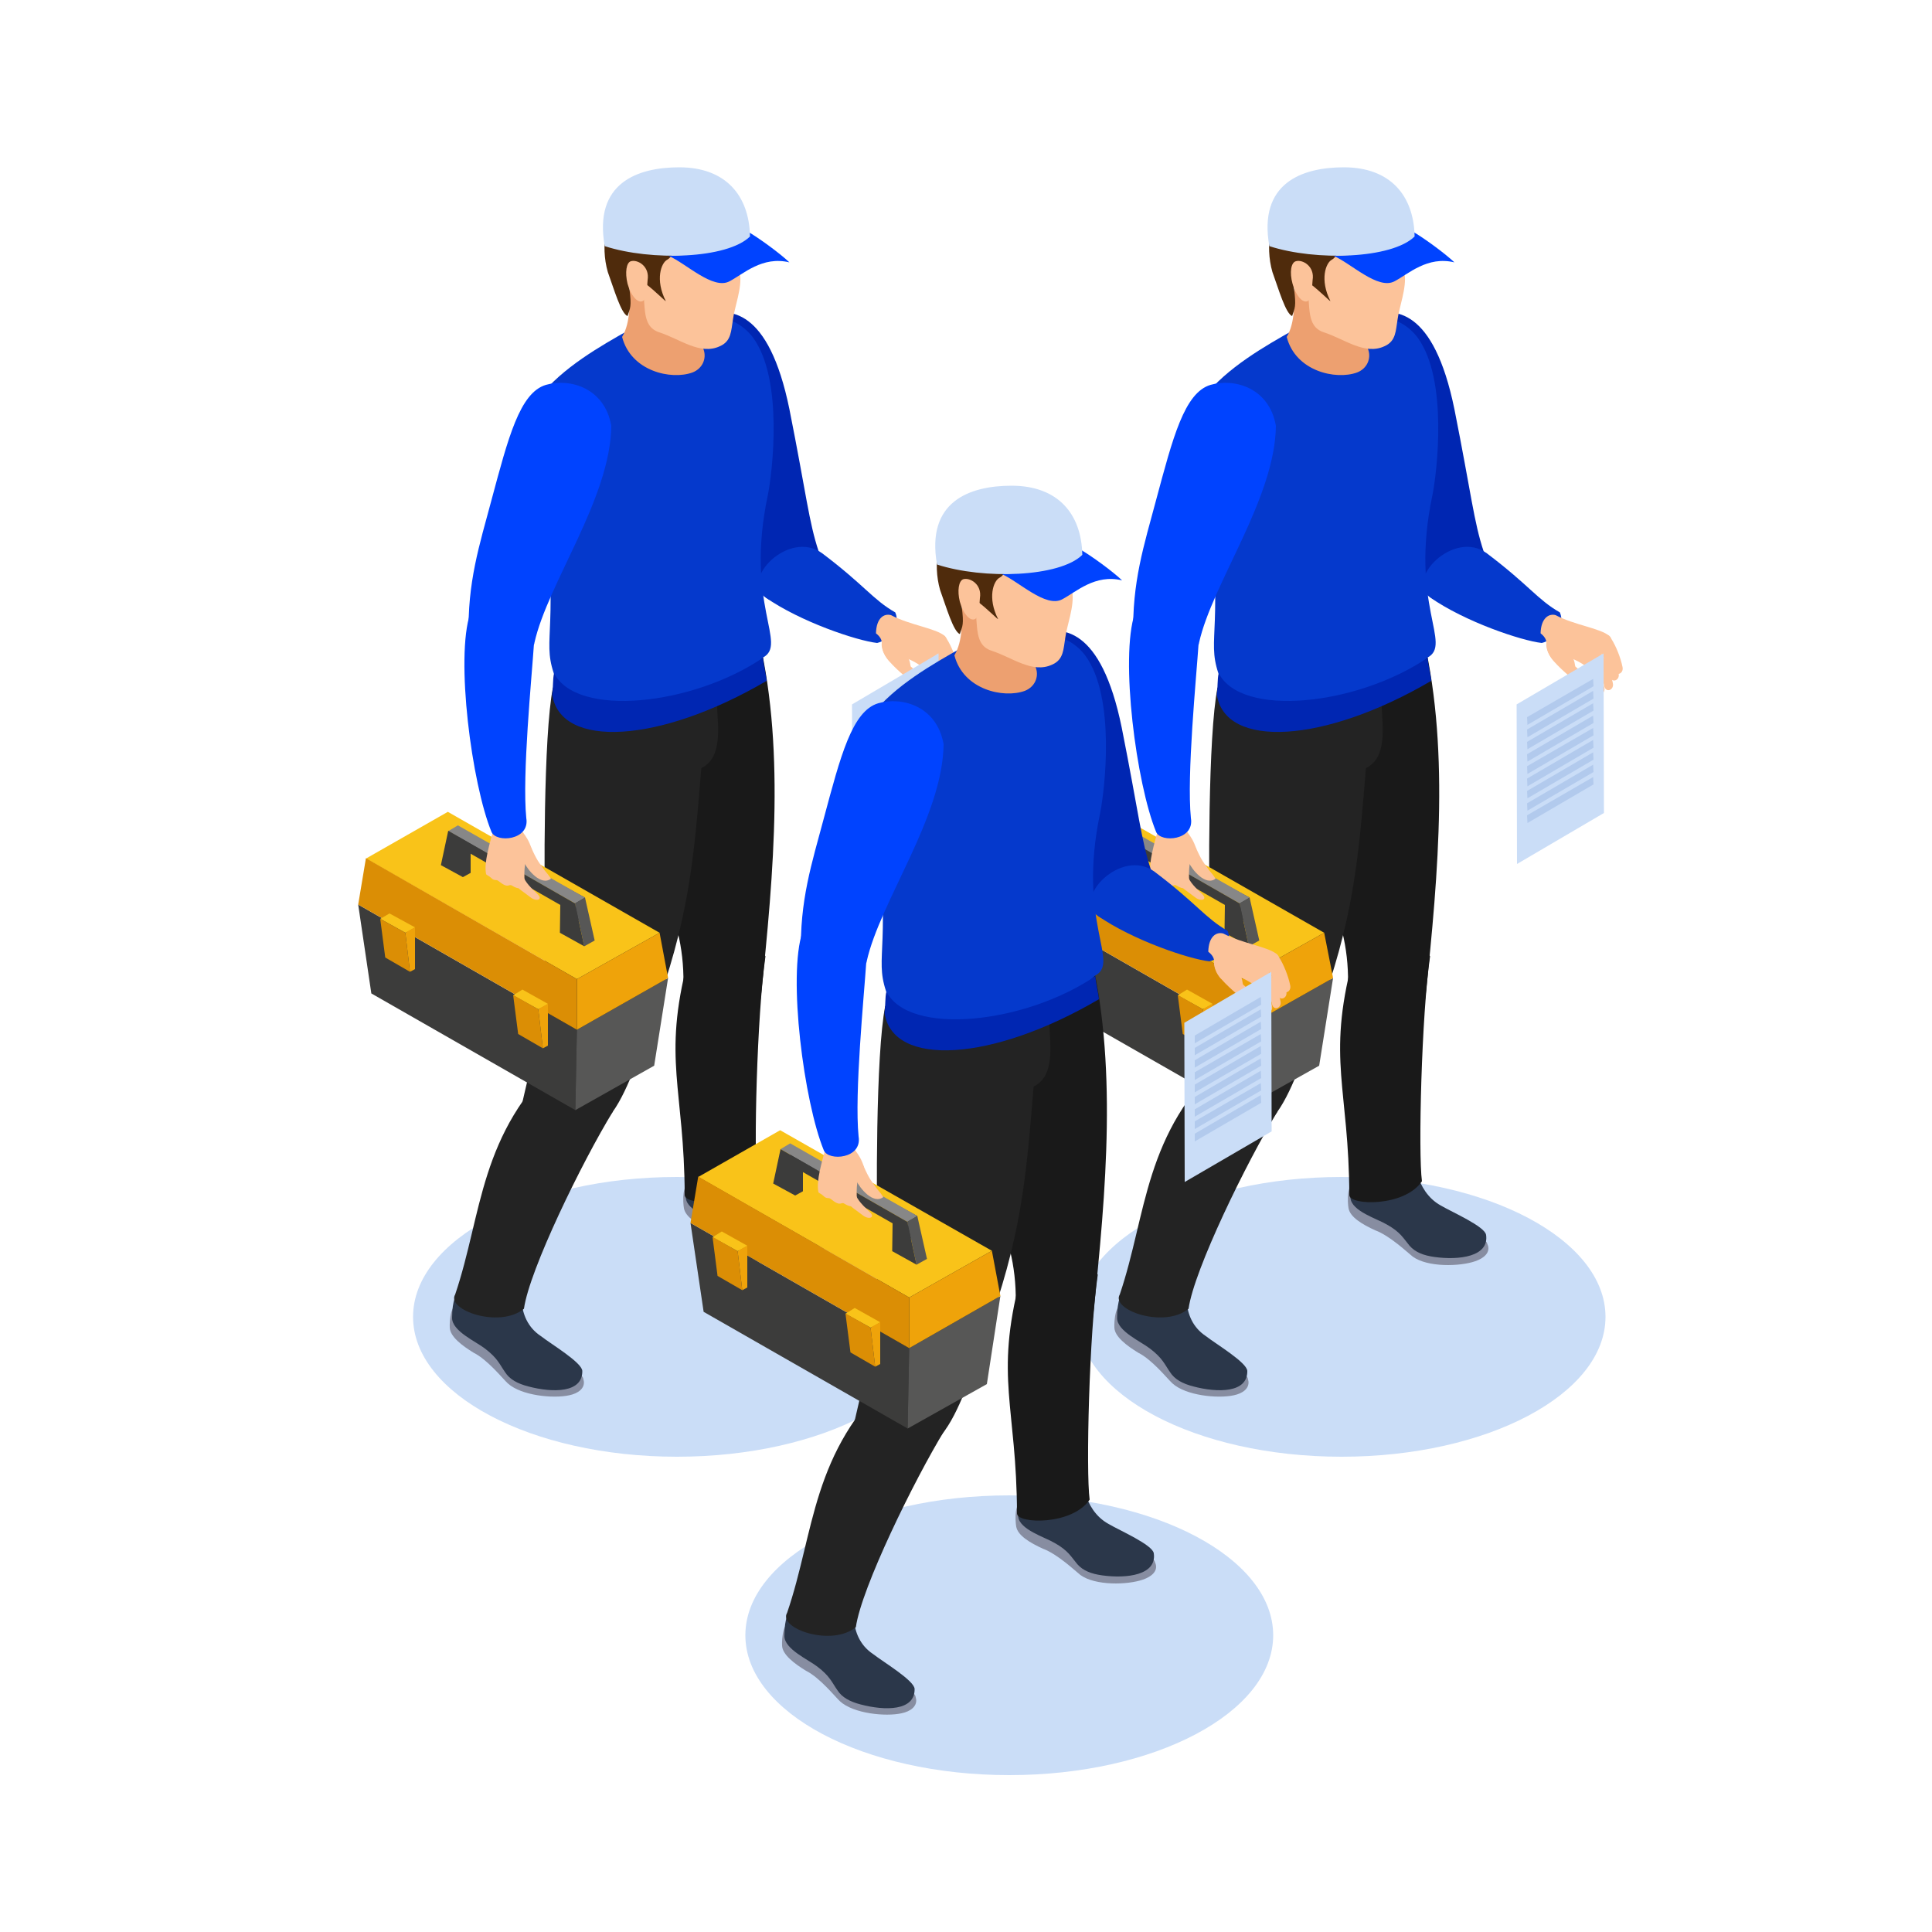 <?xml version="1.0" encoding="utf-8"?>
<!-- Generator: Adobe Illustrator 24.1.1, SVG Export Plug-In . SVG Version: 6.00 Build 0)  -->
<svg version="1.1" id="Capa_1" xmlns="http://www.w3.org/2000/svg" xmlns:xlink="http://www.w3.org/1999/xlink" x="0px" y="0px"
	 viewBox="0 0 500 500" style="enable-background:new 0 0 500 500;" xml:space="preserve">
<style type="text/css">
	.st0{fill-rule:evenodd;clip-rule:evenodd;fill:#CADDF7;}
	.st1{fill-rule:evenodd;clip-rule:evenodd;fill:#FCC39A;}
	.st2{fill-rule:evenodd;clip-rule:evenodd;fill:#191919;}
	.st3{fill-rule:evenodd;clip-rule:evenodd;fill:#232323;}
	.st4{fill-rule:evenodd;clip-rule:evenodd;fill:#878DA1;}
	.st5{fill-rule:evenodd;clip-rule:evenodd;fill:#2B374A;}
	.st6{fill-rule:evenodd;clip-rule:evenodd;fill:#0026B2;}
	.st7{fill-rule:evenodd;clip-rule:evenodd;fill:#0539CC;}
	.st8{fill-rule:evenodd;clip-rule:evenodd;fill:#EDA070;}
	.st9{fill-rule:evenodd;clip-rule:evenodd;fill:#221F1F;}
	.st10{fill-rule:evenodd;clip-rule:evenodd;fill:#4F2B0C;}
	.st11{fill-rule:evenodd;clip-rule:evenodd;fill:#0043FF;}
	.st12{fill-rule:evenodd;clip-rule:evenodd;fill:#3C3C3B;}
	.st13{fill-rule:evenodd;clip-rule:evenodd;fill:#575756;}
	.st14{fill-rule:evenodd;clip-rule:evenodd;fill:#F9C319;}
	.st15{fill-rule:evenodd;clip-rule:evenodd;fill:#EFA30A;}
	.st16{fill-rule:evenodd;clip-rule:evenodd;fill:#DB8E05;}
	.st17{fill-rule:evenodd;clip-rule:evenodd;fill:#878787;}
	.st18{fill-rule:evenodd;clip-rule:evenodd;fill:#B2CAED;}
</style>
<g>
	<path class="st0" d="M175.2,304.6c37.7,0,68.3,16.2,68.3,36.2c0,20-30.6,36.2-68.3,36.2c-37.7,0-68.3-16.2-68.3-36.2
		C106.9,320.8,137.5,304.6,175.2,304.6z"/>
	<path class="st1" d="M228.2,166.4c-0.2,1.2,0.5,3,1.8,4.6c1.3,1.5,3.1,3.1,3.7,3.6c1.6,1.5,1.7,1.1,3.2,2.6
		c0.9-0.8,1.8-2.3-1.2-4.7c-0.3-0.8,0.1-2.2-2.3-3.8C234.2,163,228.5,164.1,228.2,166.4z"/>
	<path class="st2" d="M154.9,187.9c3.1,8.1,6.7,10.2,9.2,18.5c4.7,22.6,14.2,30.4,12.6,52.2c6.3,4,19.2,9,20.2-0.5
		c3.4-32.6,6.4-65.9-1.1-95.4c0,0-17.3,1.3-32.5,6.1C163.2,171.9,154.5,186.8,154.9,187.9z"/>
	<path class="st3" d="M135.6,283.5c-4.4,16.7,14.1,16.7,23,4.2c4.2-5.9,7.6-16.8,10.3-24.2c9.3-25.4,10.6-40.1,12.6-64.7
		c6.5-3.3,3.7-13.1,4-20c-21.3,14.2-37.1,3.2-42.4-0.9c-2.5,12.6-2.3,50.4-2,62.3C141.5,257.7,138.4,271.6,135.6,283.5z"/>
	<path class="st4" d="M181.5,298c0,0,2.8,11.2-2.7,8.8c-2.3-1-2.1,4.2-1.8,5.9c0.4,2.3,3.6,4.2,6.9,5.7c3.8,1.4,8.3,5.7,9.7,6.8
		c3.8,2.8,12.2,2.6,16.2,1.2c2.3-0.8,3.8-2.2,3.3-4c-0.3-0.6-0.1-0.9-1-1.5c-0.9-0.7-7-5.3-9.5-6.7c-6.5-3.5-9.1-10.5-9.7-12.2
		c-0.6-1.6-2.4-6.5-2.4-6.5S187.6,294.3,181.5,298z"/>
	<path class="st5" d="M180.2,296.6c0.6,5.2-3.9,4.3-2.7,13.5c0.4,3.4,6.9,5.3,9.4,6.8c3.6,2,4.3,3.6,5.9,5.5
		c1.5,1.7,3.6,2.5,6.4,2.9c6.5,0.9,14.2-0.1,13.4-5.7c-0.3-2.2-8.8-5.9-11.7-7.6c-6.9-3.8-6.9-12.8-7.5-14.4
		c-0.6-1.6-2.9-2.3-2.9-2.3S186.3,292.9,180.2,296.6z"/>
	<path class="st4" d="M122.6,329.6c0,0,1.4,11.5-3.7,8.4c-2.2-1.3-2.6,3.9-2.5,5.6c0.1,2.3,3.1,4.6,6.2,6.5c3.6,1.8,7.5,6.7,8.8,7.9
		c3.5,3.2,11.8,4,15.9,3.1c2.4-0.5,4-1.8,3.8-3.6c-0.2-0.7,0-0.9-0.8-1.7c-0.8-0.8-6.3-6.2-8.6-7.8c-6-4.3-7.8-11.6-8.1-13.2
		c-0.4-1.7-1.6-6.7-1.6-6.7S129,326.6,122.6,329.6z"/>
	<path class="st5" d="M121.4,328c0,5.3-4.4,3.8-4.4,13.1c0,3.4,6.2,6.1,8.5,7.9c3.3,2.5,3.8,4.1,5.2,6.1c1.2,1.9,3.3,3,6,3.7
		c6.4,1.7,14.1,1.7,14-4c-0.1-2.2-8-6.9-10.7-9c-7.1-4.7-4.6-13.7-4.9-15.4c-0.4-1.7-3.4-2.4-3.4-2.4S127.9,325,121.4,328z"/>
	<path class="st2" d="M178,248.7c7.9-19.9,15.1-10.7,20.1-1.2c-2.2,15.1-3.1,50.9-2.1,58.2c-4.5,6.7-18.7,6.3-18.8,3.6
		C177.1,281.7,171.4,274.2,178,248.7z"/>
	<path class="st3" d="M145.3,273.6c14.8-14.6,12.6,3,13.3,14.1c-7.9,12.9-21.6,40.9-23,51c-6.3,5.2-20.2,0.3-17.8-3.7
		C124.9,314,123.9,293.3,145.3,273.6z"/>
	<path class="st6" d="M178.8,110.2c2.5,18.4,13.9,36.8,18,43.2c7.3,7.8,14.7-4.1,15.1-10.6c-2.6-7.8-3.2-14.8-7.6-36.9
		c-5.4-26.4-15.7-26.2-21.7-24.4C176.5,83.4,173.6,93.1,178.8,110.2z"/>
	<path class="st7" d="M198.1,154.6c9,6.3,23.6,11.2,28.9,11.8c3-0.7,6.2-4.4,4.7-7.9c-5.9-3.4-7.8-6.9-18.9-15.3
		C204.2,136.9,191.5,150,198.1,154.6z"/>
	<path class="st7" d="M162.6,85.5c-6.9,3.9-17.2,9.7-23,17.3c-4.2,5.6,0.5,20.4,0.7,22c4.7,38.6-0.1,40,3,49.4
		c4,11.8,39.9,10.5,54.1-4c6.6-3.5-4.7-13.6,1.3-42c1.2-5.9,4.1-30-3.8-40.8c-1.8-2.5-5.6-5.4-9.7-5.1
		C175.3,83,168.5,81.7,162.6,85.5z"/>
	<g>
		<path class="st8" d="M163,73.6c-0.1,4.5,0.3,9.7-2,13.6c2.3,8.9,12.7,11.2,18.2,9.2c2.6-1,3.7-3.6,2.9-5.9c-0.3-2-3.1-3.9-3.8-5.9
			C177.4,81.9,165.5,75.2,163,73.6z"/>
		<path class="st1" d="M189.7,55.2c0,2.7,0.9,5.1,1.5,7.7c0.8,2.1-0.8,3.2-0.8,5.1c0,0.8,0.9,1.8,1.1,2.8c0.6,3.6-1.4,8.7-1.8,11.8
			c-0.5,3-0.4,5.7-3.4,7c-5.1,2.4-10.4-1.9-15.7-3.6c-5.2-1.7-3-8.2-4.7-12.4C157.9,53.6,184.3,41.7,189.7,55.2z"/>
		<path class="st9" d="M158,69.8l0.2,0.4C158.1,70.1,158,69.9,158,69.8z"/>
		<path class="st10" d="M172.7,67.2c-1.6,0.8-3.2,5.2-0.4,10.7c0,0.5-11-11.5-9.4-3.2c0.6,4.7,0.2,5-0.5,7.1
			c-1.7-0.7-3.5-7-5.1-11.4c-2-6.9-0.3-15,2.8-17.8c9.5,0.5,11.5,0.4,15.3,5.6C176.3,60.9,174.6,66.2,172.7,67.2z"/>
		<path class="st1" d="M162.4,73.4c0.8,2.9,2.4,4.9,3.7,4.6c1.3-0.3,1.3-3,1.5-5.5c0.6-3.6-2.6-5.4-4.3-4.9
			C162.1,67.9,161.7,70.5,162.4,73.4z"/>
		<path class="st10" d="M160.3,52.6c1.8-12.9,47.3,0.7,27.1,7.2c-3.6-2.5-8.4,0.2-13.2-2.1C170.1,56,164.4,54.1,160.3,52.6z"/>
		<path class="st11" d="M193.3,59.8c3,1.7,8.6,5.8,11,8.1c-7-1.7-11.9,3-15.5,4.9c-4.3,2.3-11.3-4.7-15.8-6.6
			C185.9,66,191.2,62.6,193.3,59.8z"/>
		<path class="st0" d="M194.1,61.2c-5.9,5.8-25.6,6.4-37.6,2.5c-2.9-16.3,8.4-20.4,19.3-20.4C187.8,43.3,193.9,50.6,194.1,61.2z"/>
	</g>
	<path class="st6" d="M198.4,176.2c-27.6,16.2-53.4,17.7-55.5,3.5c0.3-1.6,0.1-3.9,0.5-5.5c5.8,11.6,35.9,8.4,54.1-4
		C197.5,171.7,198.3,174.7,198.4,176.2z"/>
	<path class="st1" d="M226.7,163.9c2.9,2.3,0.3,3.5,3.2,6.9c0.9,0.6,2-3,8.8,1.8c1.5,0.4,6.7-6.7,5.8-8c-2.2-2-9-2.8-13.9-5.4
		C228.8,158.7,226.8,159.9,226.7,163.9z"/>
	<path class="st1" d="M238.3,172.1c1.4,1.9,2.1,4.1,2.7,6.6c0.4,1.8,2.6,1,2.2-0.8c-0.5-2.5-1.1-4.8-2.3-6.7
		C240.3,169.4,237.6,170.5,238.3,172.1z"/>
	<path class="st1" d="M240.5,170.9c1.4,1.9,2.1,4.1,2.7,6.7c0.4,1.8,2.6,1,2.2-0.8c-0.5-2.5-1.1-4.8-2.3-6.7
		C242.5,168.2,239.8,169.2,240.5,170.9z"/>
	<path class="st1" d="M242,168.4c1.4,1.9,2.1,4.1,2.7,6.7c0.4,1.8,2.6,1,2.2-0.8c-0.5-2.5-1.1-4.8-2.3-6.7
		C244,165.7,241.3,166.7,242,168.4z"/>
	<path class="st1" d="M242.2,165.9c1.4,1.9,2.9,4.9,3.5,7.5c0.4,1.8,2.6,1,2.2-0.8c-0.5-2.5-1.7-5.4-2.9-7.3
		C244.3,163.5,241.5,164.3,242.2,165.9z"/>
	<g>
		<polygon class="st12" points="148.9,287.3 149.3,266.5 92.7,234.1 96.1,257.1 		"/>
		<polygon class="st13" points="172.9,253.1 149.3,266.5 148.9,287.3 169.3,275.8 		"/>
		<polygon class="st14" points="170.7,241.4 149.3,253.4 94.7,222.2 115.9,210.1 		"/>
		<polygon class="st15" points="149.3,266.5 172.9,253.1 170.7,241.4 149.3,253.4 		"/>
		<polygon class="st16" points="149.3,266.5 92.7,234.1 94.7,222.1 149.3,253.4 		"/>
		<polygon class="st12" points="151.4,240.2 148.9,237.2 148.9,232 121.8,218.7 121.8,225.9 119.8,227 118.3,214.3 151.4,232.3 		
			"/>
		<polygon class="st17" points="151.4,232.3 148.8,233.8 116,215.1 118.5,213.6 		"/>
		<polygon class="st13" points="151.2,244.9 153.9,243.4 151.4,232.3 148.8,233.8 		"/>
		<polygon class="st12" points="151.2,244.9 144.9,241.4 145,234.2 119.8,219.8 119.8,227 114.1,223.9 116,215 148.8,233.8 		"/>
		<g>
			<polygon class="st14" points="141.8,259.8 139.3,261.2 132.8,257.6 135.2,256.1 			"/>
			<polygon class="st15" points="140.5,271.3 141.8,270.6 141.8,259.8 139.3,261.2 			"/>
			<polygon class="st16" points="140.5,271.3 134.1,267.6 132.8,257.5 139.3,261.2 			"/>
		</g>
		<g>
			<polygon class="st14" points="107.4,240 104.9,241.4 98.4,237.8 100.8,236.4 			"/>
			<polygon class="st15" points="106.1,251.5 107.4,250.8 107.4,240 104.9,241.4 			"/>
			<polygon class="st16" points="106.1,251.5 99.7,247.8 98.4,237.8 104.9,241.4 			"/>
		</g>
	</g>
	<g>
		<path class="st1" d="M133.4,217.1c1.2,0,3.4,0.9,4.2,2.5c1.3,3,2.1,3.9,2.6,4.6c1.2,1.8,1.2,1.4,2.4,3.2c-2.6,2-6.1-2.3-7-4.3
			C129.9,223,131.1,217.1,133.4,217.1z"/>
		<g>
			<path class="st1" d="M134.2,212.2c0.5,3.7,2,3.2,3.4,7.5c0.1,1.1-2.4,0.8-1.8,9c-0.3,1.2-1.4,1.7-3.3,0.5c-0.9-0.6-0.8,1-3.5-1.2
				c-0.6-0.5-1,0.1-1.9-0.8c-0.6-0.6-1.2-0.7-1.3-1c-0.6-2.9,0.8-7.5,2.4-13.3C128.6,211.4,130.7,210.2,134.2,212.2z"/>
			<path class="st1" d="M135.2,226.4c0.9,2.2,2.1,3.2,4,5.1c1.3,1.3-0.3,1.9-1.8,0.8c-3.1-2.4-3.3-2.1-4.4-4.2
				C131.9,226.7,134.2,224.9,135.2,226.4z"/>
		</g>
	</g>
	<path class="st11" d="M138.3,166.4c0.3,2.4-17.8,3.8-17-1.8c-0.4-13.8,2.8-23.6,5.9-35.2c4.3-16,7.3-27.8,14.1-29.8
		c6.2-1.8,15.2,0.8,16.9,10.6C158,129,141.7,151,138.3,166.4z"/>
	<path class="st11" d="M121.7,158.7c-3.9,11.5,0.4,44.2,5.5,56.6c1.2,2.9,10,2.2,9-3.6c-1.1-11.1,1.4-36.3,2-45.2
		C138.7,160.8,125.1,148.8,121.7,158.7z"/>
	<g>
		<polygon class="st0" points="242.9,169.1 243.1,210.4 220.6,223.6 220.5,182.3 		"/>
		<g>
			<polygon class="st18" points="240.3,175.7 240.4,177.6 223.2,187.6 223.2,185.6 			"/>
			<polygon class="st18" points="240.3,178.8 240.4,180.8 223.2,190.8 223.2,188.8 			"/>
			<polygon class="st18" points="240.3,182 240.4,183.9 223.2,193.9 223.2,192 			"/>
			<polygon class="st18" points="240.3,185.2 240.4,187.1 223.2,197.1 223.2,195.2 			"/>
			<polygon class="st18" points="240.3,188.4 240.4,190.3 223.2,200.3 223.2,198.3 			"/>
			<polygon class="st18" points="240.3,191.5 240.4,193.5 223.2,203.5 223.2,201.5 			"/>
			<polygon class="st18" points="240.3,194.7 240.4,196.6 223.2,206.6 223.2,204.7 			"/>
			<polygon class="st18" points="240.3,197.9 240.4,199.8 223.2,209.8 223.2,207.9 			"/>
			<polygon class="st18" points="240.3,201.1 240.4,203 223.2,213 223.2,211 			"/>
		</g>
	</g>
</g>
<g>
	<path class="st0" d="M347.2,304.6c37.7,0,68.3,16.2,68.3,36.2c0,20-30.6,36.2-68.3,36.2c-37.7,0-68.3-16.2-68.3-36.2
		C278.9,320.8,309.5,304.6,347.2,304.6z"/>
	<path class="st1" d="M400.2,166.4c-0.2,1.2,0.5,3,1.8,4.6c1.3,1.5,3.1,3.1,3.7,3.6c1.6,1.5,1.7,1.1,3.2,2.6
		c0.9-0.8,1.8-2.3-1.2-4.7c-0.3-0.8,0.1-2.2-2.3-3.8C406.2,163,400.5,164.1,400.2,166.4z"/>
	<path class="st2" d="M326.9,187.9c3.1,8.1,6.7,10.2,9.2,18.5c4.7,22.6,14.2,30.4,12.6,52.2c6.3,4,19.2,9,20.2-0.5
		c3.4-32.6,6.4-65.9-1.1-95.4c0,0-17.3,1.3-32.5,6.1C335.2,171.9,326.5,186.8,326.9,187.9z"/>
	<path class="st3" d="M307.6,283.5c-4.4,16.7,14.1,16.7,23,4.2c4.2-5.9,7.6-16.8,10.3-24.2c9.3-25.4,10.6-40.1,12.6-64.7
		c6.5-3.3,3.7-13.1,4-20c-21.3,14.2-37.1,3.2-42.4-0.9c-2.5,12.6-2.3,50.4-2,62.3C313.6,257.7,310.4,271.6,307.6,283.5z"/>
	<path class="st4" d="M353.5,298c0,0,2.8,11.2-2.7,8.8c-2.3-1-2.1,4.2-1.8,5.9c0.4,2.3,3.6,4.2,6.9,5.7c3.8,1.4,8.3,5.7,9.7,6.8
		c3.8,2.8,12.2,2.6,16.2,1.2c2.3-0.8,3.8-2.2,3.3-4c-0.3-0.6-0.1-0.9-1-1.5c-0.9-0.7-7-5.3-9.5-6.7c-6.5-3.5-9.1-10.5-9.7-12.2
		c-0.6-1.6-2.4-6.5-2.4-6.5S359.6,294.3,353.5,298z"/>
	<path class="st5" d="M352.2,296.6c0.6,5.2-3.9,4.3-2.7,13.5c0.4,3.4,6.9,5.3,9.4,6.8c3.6,2,4.3,3.6,5.9,5.5
		c1.5,1.7,3.6,2.5,6.4,2.9c6.5,0.9,14.2-0.1,13.4-5.7c-0.3-2.2-8.8-5.9-11.7-7.6c-6.9-3.8-6.9-12.8-7.5-14.4
		c-0.6-1.6-2.9-2.3-2.9-2.3S358.3,292.9,352.2,296.6z"/>
	<path class="st4" d="M294.6,329.6c0,0,1.4,11.5-3.7,8.4c-2.2-1.3-2.6,3.9-2.5,5.6c0.1,2.3,3.1,4.6,6.2,6.5c3.6,1.8,7.5,6.7,8.8,7.9
		c3.5,3.2,11.8,4,15.9,3.1c2.4-0.5,4-1.8,3.8-3.6c-0.2-0.7,0-0.9-0.8-1.7c-0.8-0.8-6.3-6.2-8.6-7.8c-6-4.3-7.8-11.6-8.1-13.2
		c-0.4-1.7-1.6-6.7-1.6-6.7S301,326.6,294.6,329.6z"/>
	<path class="st5" d="M293.5,328c0,5.3-4.4,3.8-4.4,13.1c0,3.4,6.2,6.1,8.5,7.9c3.3,2.5,3.8,4.1,5.2,6.1c1.2,1.9,3.3,3,6,3.7
		c6.4,1.7,14.1,1.7,14-4c-0.1-2.2-8-6.9-10.7-9c-7.1-4.7-4.6-13.7-4.9-15.4c-0.4-1.7-3.4-2.4-3.4-2.4S299.9,325,293.5,328z"/>
	<path class="st2" d="M350,248.7c7.9-19.9,15.1-10.7,20.1-1.2c-2.2,15.1-3.1,50.9-2.1,58.2c-4.5,6.7-18.7,6.3-18.8,3.6
		C349.1,281.7,343.4,274.2,350,248.7z"/>
	<path class="st3" d="M317.3,273.6c14.8-14.6,12.6,3,13.3,14.1c-7.9,12.9-21.6,40.9-23,51c-6.3,5.2-20.2,0.3-17.8-3.7
		C296.9,314,295.9,293.3,317.3,273.6z"/>
	<path class="st6" d="M350.9,110.2c2.5,18.4,13.9,36.8,18,43.2c7.3,7.8,14.7-4.1,15.1-10.6c-2.6-7.8-3.2-14.8-7.6-36.9
		c-5.4-26.4-15.7-26.2-21.7-24.4C348.5,83.4,345.6,93.1,350.9,110.2z"/>
	<path class="st7" d="M370.1,154.6c9,6.3,23.6,11.2,28.9,11.8c3-0.7,6.2-4.4,4.7-7.9c-5.9-3.4-7.8-6.9-18.9-15.3
		C376.3,136.9,363.5,150,370.1,154.6z"/>
	<path class="st7" d="M334.6,85.5c-6.9,3.9-17.2,9.7-23,17.3c-4.2,5.6,0.5,20.4,0.7,22c4.7,38.6-0.1,40,3,49.4
		c4,11.8,39.9,10.5,54.1-4c6.6-3.5-4.7-13.6,1.3-42c1.2-5.9,4.1-30-3.8-40.8c-1.8-2.5-5.6-5.4-9.7-5.1
		C347.3,83,340.5,81.7,334.6,85.5z"/>
	<g>
		<path class="st8" d="M335,73.6c-0.1,4.5,0.3,9.7-2,13.6c2.3,8.9,12.7,11.2,18.2,9.2c2.6-1,3.7-3.6,2.9-5.9c-0.3-2-3.1-3.9-3.8-5.9
			C349.4,81.9,337.5,75.2,335,73.6z"/>
		<path class="st1" d="M361.7,55.2c0,2.7,0.9,5.1,1.5,7.7c0.8,2.1-0.8,3.2-0.8,5.1c0,0.8,0.9,1.8,1.1,2.8c0.6,3.6-1.4,8.7-1.8,11.8
			c-0.5,3-0.4,5.7-3.4,7c-5.1,2.4-10.4-1.9-15.7-3.6c-5.2-1.7-3-8.2-4.7-12.4C329.9,53.6,356.3,41.7,361.7,55.2z"/>
		<path class="st9" d="M330,69.8l0.2,0.4C330.1,70.1,330,69.9,330,69.8z"/>
		<path class="st10" d="M344.7,67.2c-1.6,0.8-3.2,5.2-0.4,10.7c0,0.5-11-11.5-9.4-3.2c0.6,4.7,0.2,5-0.5,7.1
			c-1.7-0.7-3.5-7-5.1-11.4c-2-6.9-0.3-15,2.8-17.8c9.5,0.5,11.5,0.4,15.3,5.6C348.3,60.9,346.6,66.2,344.7,67.2z"/>
		<path class="st1" d="M334.5,73.4c0.8,2.9,2.4,4.9,3.7,4.6c1.3-0.3,1.3-3,1.5-5.5c0.6-3.6-2.6-5.4-4.3-4.9
			C334.1,67.9,333.7,70.5,334.5,73.4z"/>
		<path class="st10" d="M332.3,52.6c1.8-12.9,47.3,0.7,27.1,7.2c-3.6-2.5-8.4,0.2-13.2-2.1C342.1,56,336.4,54.1,332.3,52.6z"/>
		<path class="st11" d="M365.4,59.8c3,1.7,8.6,5.8,11,8.1c-7-1.7-11.9,3-15.5,4.9c-4.3,2.3-11.3-4.7-15.8-6.6
			C357.9,66,363.2,62.6,365.4,59.8z"/>
		<path class="st0" d="M366.1,61.2c-5.9,5.8-25.6,6.4-37.6,2.5c-2.9-16.3,8.4-20.4,19.3-20.4C359.8,43.3,365.9,50.6,366.1,61.2z"/>
	</g>
	<path class="st6" d="M370.4,176.2c-27.6,16.2-53.4,17.7-55.5,3.5c0.3-1.6,0.1-3.9,0.5-5.5c5.8,11.6,35.9,8.4,54.1-4
		C369.5,171.7,370.3,174.7,370.4,176.2z"/>
	<path class="st1" d="M398.7,163.9c2.9,2.3,0.3,3.5,3.2,6.9c0.9,0.6,2-3,8.8,1.8c1.5,0.4,6.7-6.7,5.8-8c-2.2-2-9-2.8-13.9-5.4
		C400.9,158.7,398.8,159.9,398.7,163.9z"/>
	<path class="st1" d="M410.3,172.1c1.4,1.9,2.1,4.1,2.7,6.6c0.4,1.8,2.6,1,2.2-0.8c-0.5-2.5-1.1-4.8-2.3-6.7
		C412.3,169.4,409.6,170.5,410.3,172.1z"/>
	<path class="st1" d="M412.5,170.9c1.4,1.9,2.1,4.1,2.7,6.7c0.4,1.8,2.6,1,2.2-0.8c-0.5-2.5-1.1-4.8-2.3-6.7
		C414.5,168.2,411.9,169.2,412.5,170.9z"/>
	<path class="st1" d="M414,168.4c1.4,1.9,2.1,4.1,2.7,6.7c0.4,1.8,2.6,1,2.2-0.8c-0.5-2.5-1.1-4.8-2.3-6.7
		C416,165.7,413.3,166.7,414,168.4z"/>
	<path class="st1" d="M414.2,165.9c1.4,1.9,2.9,4.9,3.5,7.5c0.4,1.8,2.6,1,2.2-0.8c-0.5-2.5-1.7-5.4-2.9-7.3
		C416.4,163.5,413.5,164.3,414.2,165.9z"/>
	<g>
		<polygon class="st12" points="320.9,287.3 321.3,266.5 264.7,234.1 268.1,257.1 		"/>
		<polygon class="st13" points="345,253.1 321.3,266.5 320.9,287.3 341.4,275.8 		"/>
		<polygon class="st14" points="342.7,241.4 321.3,253.4 266.7,222.2 287.9,210.1 		"/>
		<polygon class="st15" points="321.3,266.5 345,253.1 342.7,241.4 321.3,253.4 		"/>
		<polygon class="st16" points="321.3,266.5 264.7,234.1 266.7,222.1 321.3,253.4 		"/>
		<polygon class="st12" points="323.4,240.2 320.9,237.2 320.9,232 293.8,218.7 293.8,225.9 291.8,227 290.3,214.3 323.4,232.3 		
			"/>
		<polygon class="st17" points="323.4,232.3 320.8,233.8 288,215.1 290.5,213.6 		"/>
		<polygon class="st13" points="323.2,244.9 325.9,243.4 323.4,232.3 320.8,233.8 		"/>
		<polygon class="st12" points="323.2,244.9 316.9,241.4 317,234.2 291.8,219.8 291.8,227 286.1,223.9 288,215 320.8,233.8 		"/>
		<g>
			<polygon class="st14" points="313.8,259.8 311.3,261.2 304.8,257.6 307.2,256.1 			"/>
			<polygon class="st15" points="312.5,271.3 313.8,270.6 313.8,259.8 311.3,261.2 			"/>
			<polygon class="st16" points="312.5,271.3 306.1,267.6 304.8,257.5 311.3,261.2 			"/>
		</g>
		<g>
			<polygon class="st14" points="279.4,240 276.9,241.4 270.4,237.8 272.8,236.4 			"/>
			<polygon class="st15" points="278.1,251.5 279.4,250.8 279.4,240 276.9,241.4 			"/>
			<polygon class="st16" points="278.1,251.5 271.7,247.8 270.4,237.8 276.9,241.4 			"/>
		</g>
	</g>
	<g>
		<path class="st1" d="M305.4,217.1c1.2,0,3.4,0.9,4.2,2.5c1.3,3,2.1,3.9,2.6,4.6c1.2,1.8,1.2,1.4,2.4,3.2c-2.6,2-6.1-2.3-7-4.3
			C301.9,223,303.1,217.1,305.4,217.1z"/>
		<g>
			<path class="st1" d="M306.2,212.2c0.5,3.7,2,3.2,3.4,7.5c0.1,1.1-2.4,0.8-1.8,9c-0.3,1.2-1.4,1.7-3.3,0.5c-0.9-0.6-0.8,1-3.5-1.2
				c-0.6-0.5-1,0.1-1.9-0.8c-0.6-0.6-1.2-0.7-1.3-1c-0.6-2.9,0.8-7.5,2.4-13.3C300.6,211.4,302.7,210.2,306.2,212.2z"/>
			<path class="st1" d="M307.2,226.4c0.9,2.2,2.1,3.2,4,5.1c1.3,1.3-0.3,1.9-1.8,0.8c-3.1-2.4-3.3-2.1-4.4-4.2
				C303.9,226.7,306.2,224.9,307.2,226.4z"/>
		</g>
	</g>
	<path class="st11" d="M310.3,166.4c0.3,2.4-17.8,3.8-17-1.8c-0.4-13.8,2.8-23.6,5.9-35.2c4.3-16,7.3-27.8,14.1-29.8
		c6.2-1.8,15.2,0.8,16.9,10.6C330,129,313.7,151,310.3,166.4z"/>
	<path class="st11" d="M293.7,158.7c-3.9,11.5,0.4,44.2,5.5,56.6c1.2,2.9,10,2.2,9-3.6c-1.1-11.1,1.4-36.3,2-45.2
		C310.7,160.8,297.1,148.8,293.7,158.7z"/>
	<g>
		<polygon class="st0" points="415,169.1 415.1,210.4 392.6,223.6 392.5,182.3 		"/>
		<g>
			<polygon class="st18" points="412.3,175.7 412.4,177.6 395.3,187.6 395.2,185.6 			"/>
			<polygon class="st18" points="412.3,178.8 412.4,180.8 395.3,190.8 395.2,188.8 			"/>
			<polygon class="st18" points="412.3,182 412.4,183.9 395.3,193.9 395.2,192 			"/>
			<polygon class="st18" points="412.3,185.2 412.4,187.1 395.3,197.1 395.2,195.2 			"/>
			<polygon class="st18" points="412.3,188.4 412.4,190.3 395.3,200.3 395.2,198.3 			"/>
			<polygon class="st18" points="412.3,191.5 412.4,193.5 395.3,203.5 395.2,201.5 			"/>
			<polygon class="st18" points="412.3,194.7 412.4,196.6 395.3,206.6 395.2,204.7 			"/>
			<polygon class="st18" points="412.3,197.9 412.4,199.8 395.3,209.8 395.2,207.9 			"/>
			<polygon class="st18" points="412.3,201.1 412.4,203 395.3,213 395.2,211 			"/>
		</g>
	</g>
</g>
<g>
	<path class="st0" d="M261.2,387c37.7,0,68.3,16.2,68.3,36.2c0,20-30.6,36.2-68.3,36.2c-37.7,0-68.3-16.2-68.3-36.2
		C192.9,403.2,223.5,387,261.2,387z"/>
	<path class="st1" d="M314.2,248.7c-0.2,1.2,0.5,3,1.8,4.6c1.3,1.5,3.1,3.1,3.7,3.6c1.6,1.5,1.7,1.1,3.2,2.6
		c0.9-0.8,1.8-2.3-1.2-4.7c-0.3-0.8,0.1-2.2-2.3-3.8C320.2,245.4,314.5,246.4,314.2,248.7z"/>
	<path class="st2" d="M240.9,270.3c3.1,8.1,6.7,10.2,9.2,18.5c4.7,22.6,14.2,30.4,12.6,52.2c6.3,4,19.2,9,20.2-0.5
		c3.4-32.6,6.4-65.9-1.1-95.4c0,0-17.3,1.3-32.5,6.1C249.2,254.3,240.5,269.2,240.9,270.3z"/>
	<path class="st3" d="M221.6,365.9c-4.4,16.7,14.1,16.7,23,4.2c4.2-5.9,7.6-16.8,10.3-24.2c9.3-25.4,10.6-40.1,12.6-64.7
		c6.5-3.3,3.7-13.1,4-20c-21.3,14.2-37.1,3.2-42.4-0.9c-2.5,12.6-2.3,50.4-2,62.3C227.5,340.1,224.4,354,221.6,365.9z"/>
	<path class="st4" d="M267.5,380.4c0,0,2.8,11.2-2.7,8.8c-2.3-1-2.1,4.2-1.8,5.9c0.4,2.3,3.6,4.2,6.9,5.7c3.8,1.4,8.3,5.7,9.7,6.8
		c3.8,2.8,12.2,2.6,16.2,1.2c2.3-0.8,3.8-2.2,3.3-4c-0.3-0.6-0.1-0.9-1-1.5c-0.9-0.7-7-5.3-9.5-6.7c-6.5-3.5-9.1-10.5-9.7-12.2
		c-0.6-1.6-2.4-6.5-2.4-6.5S273.6,376.7,267.5,380.4z"/>
	<path class="st5" d="M266.2,379c0.6,5.2-3.9,4.3-2.7,13.5c0.4,3.4,6.9,5.3,9.4,6.8c3.6,2,4.3,3.6,5.9,5.5c1.5,1.7,3.6,2.5,6.4,2.9
		c6.5,0.9,14.2-0.1,13.4-5.7c-0.3-2.2-8.8-5.9-11.7-7.6c-6.9-3.8-6.9-12.8-7.5-14.4c-0.6-1.6-2.9-2.3-2.9-2.3S272.3,375.2,266.2,379
		z"/>
	<path class="st4" d="M208.6,411.9c0,0,1.4,11.5-3.7,8.4c-2.2-1.3-2.6,3.9-2.5,5.6c0.1,2.3,3.1,4.6,6.2,6.5c3.6,1.8,7.5,6.7,8.8,7.9
		c3.5,3.2,11.8,4,15.9,3.1c2.4-0.5,4-1.8,3.8-3.6c-0.2-0.7,0-0.9-0.8-1.7c-0.8-0.8-6.3-6.2-8.6-7.8c-6-4.3-7.8-11.6-8.1-13.2
		c-0.4-1.7-1.6-6.7-1.6-6.7S215,409,208.6,411.9z"/>
	<path class="st5" d="M207.4,410.3c0,5.3-4.4,3.8-4.4,13.1c0,3.4,6.2,6.1,8.5,7.9c3.3,2.5,3.8,4.1,5.2,6.1c1.2,1.9,3.3,3,6,3.7
		c6.4,1.7,14.1,1.7,14-4c-0.1-2.2-8-6.9-10.7-9c-7.1-4.7-4.6-13.7-4.9-15.4c-0.4-1.7-3.4-2.4-3.4-2.4S213.9,407.4,207.4,410.3z"/>
	<path class="st2" d="M264,331.1c7.9-19.9,15.1-10.7,20.1-1.2c-2.2,15.1-3.1,50.9-2.1,58.2c-4.5,6.7-18.7,6.3-18.8,3.6
		C263.1,364,257.4,356.6,264,331.1z"/>
	<path class="st3" d="M231.3,356c14.8-14.6,12.6,3,13.2,14.1c-7.9,12.9-21.6,40.9-23,51c-6.3,5.2-20.2,0.3-17.8-3.7
		C210.9,396.4,209.9,375.7,231.3,356z"/>
	<path class="st6" d="M264.8,192.6c2.5,18.4,13.9,36.8,18,43.2c7.3,7.8,14.7-4.1,15.1-10.6c-2.6-7.8-3.2-14.8-7.6-36.9
		c-5.4-26.4-15.7-26.2-21.7-24.4C262.5,165.8,259.6,175.4,264.8,192.6z"/>
	<path class="st7" d="M284.1,237c9,6.3,23.6,11.2,28.9,11.8c3-0.7,6.2-4.4,4.7-7.9c-5.9-3.4-7.8-6.9-18.9-15.3
		C290.3,219.3,277.5,232.4,284.1,237z"/>
	<path class="st7" d="M248.6,167.8c-6.9,3.9-17.2,9.7-23,17.3c-4.2,5.6,0.5,20.4,0.7,22c4.7,38.6-0.1,40,3,49.4
		c4,11.8,39.9,10.5,54.1-4c6.6-3.5-4.7-13.6,1.3-42c1.2-5.9,4.1-30-3.8-40.8c-1.8-2.5-5.6-5.4-9.7-5.1
		C261.3,165.4,254.5,164.1,248.6,167.8z"/>
	<g>
		<path class="st8" d="M249,156c-0.1,4.5,0.3,9.7-2,13.6c2.3,8.9,12.7,11.2,18.2,9.2c2.6-1,3.7-3.6,2.9-5.9c-0.3-2-3.1-3.9-3.8-5.9
			C263.4,164.2,251.5,157.6,249,156z"/>
		<path class="st1" d="M275.7,137.6c0,2.7,0.9,5.1,1.5,7.7c0.8,2.1-0.8,3.2-0.8,5.1c0,0.8,0.9,1.8,1.1,2.8c0.6,3.6-1.4,8.7-1.8,11.8
			c-0.5,3-0.4,5.7-3.4,7c-5.1,2.4-10.4-1.9-15.7-3.6c-5.2-1.7-3-8.2-4.7-12.4C243.9,135.9,270.3,124.1,275.7,137.6z"/>
		<path class="st9" d="M244,152.2l0.2,0.4C244.1,152.5,244,152.3,244,152.2z"/>
		<path class="st10" d="M258.7,149.5c-1.6,0.8-3.2,5.2-0.4,10.7c0,0.5-11-11.5-9.4-3.2c0.6,4.7,0.2,5-0.5,7.1
			c-1.7-0.7-3.5-7-5.1-11.4c-2-6.9-0.3-15,2.8-17.8c9.5,0.5,11.5,0.4,15.3,5.6C262.3,143.3,260.6,148.6,258.7,149.5z"/>
		<path class="st1" d="M248.4,155.7c0.8,2.9,2.4,4.9,3.7,4.6c1.3-0.3,1.3-3,1.5-5.5c0.6-3.6-2.6-5.4-4.3-4.9
			C248.1,150.3,247.7,152.9,248.4,155.7z"/>
		<path class="st10" d="M246.3,134.9c1.8-12.9,47.3,0.7,27.1,7.2c-3.6-2.5-8.4,0.2-13.2-2.1C256.1,138.4,250.4,136.5,246.3,134.9z"
			/>
		<path class="st11" d="M279.4,142.1c3,1.7,8.6,5.8,11,8.1c-7-1.7-11.9,3-15.5,4.9c-4.3,2.3-11.3-4.7-15.8-6.6
			C271.9,148.4,277.2,145,279.4,142.1z"/>
		<path class="st0" d="M280.1,143.6c-5.9,5.8-25.6,6.4-37.6,2.5c-2.9-16.3,8.4-20.4,19.3-20.4C273.8,125.7,279.9,133,280.1,143.6z"
			/>
	</g>
	<path class="st6" d="M284.4,258.6c-27.6,16.2-53.4,17.7-55.5,3.5c0.3-1.6,0.1-3.9,0.5-5.5c5.8,11.6,35.9,8.4,54.1-4
		C283.5,254.1,284.3,257.1,284.4,258.6z"/>
	<path class="st1" d="M312.7,246.3c2.9,2.3,0.3,3.5,3.2,6.9c0.9,0.6,2-3,8.8,1.8c1.5,0.4,6.7-6.7,5.8-8c-2.2-2-9-2.8-13.9-5.4
		C314.9,241.1,312.8,242.2,312.7,246.3z"/>
	<path class="st1" d="M324.3,254.5c1.4,1.9,2.1,4.1,2.7,6.6c0.4,1.8,2.6,1,2.2-0.8c-0.5-2.5-1.1-4.8-2.3-6.7
		C326.3,251.8,323.6,252.8,324.3,254.5z"/>
	<path class="st1" d="M326.5,253.2c1.4,1.9,2.1,4.1,2.7,6.7c0.4,1.8,2.6,1,2.2-0.8c-0.5-2.5-1.1-4.8-2.3-6.7
		C328.5,250.6,325.8,251.6,326.5,253.2z"/>
	<path class="st1" d="M328,250.7c1.4,1.9,2.1,4.1,2.7,6.7c0.4,1.8,2.6,1,2.2-0.8c-0.5-2.5-1.1-4.8-2.3-6.7
		C330,248.1,327.3,249.1,328,250.7z"/>
	<path class="st1" d="M328.2,248.3c1.4,1.9,2.9,4.9,3.5,7.5c0.4,1.8,2.6,1,2.2-0.8c-0.5-2.5-1.7-5.4-2.9-7.3
		C330.3,245.9,327.5,246.6,328.2,248.3z"/>
	<g>
		<polygon class="st12" points="234.9,369.7 235.3,348.9 178.7,316.5 182.1,339.5 		"/>
		<polygon class="st13" points="258.9,335.4 235.3,348.9 234.9,369.7 255.4,358.2 		"/>
		<polygon class="st14" points="256.7,323.7 235.3,335.8 180.7,304.6 201.9,292.5 		"/>
		<polygon class="st15" points="235.3,348.9 258.9,335.4 256.7,323.7 235.3,335.8 		"/>
		<polygon class="st16" points="235.3,348.9 178.7,316.5 180.7,304.5 235.3,335.8 		"/>
		<polygon class="st12" points="237.4,322.5 234.9,319.6 234.9,314.3 207.8,301.1 207.8,308.3 205.8,309.4 204.3,296.6 237.4,314.7 
					"/>
		<polygon class="st17" points="237.4,314.7 234.8,316.2 202,297.4 204.5,295.9 		"/>
		<polygon class="st13" points="237.2,327.3 239.9,325.8 237.4,314.7 234.8,316.2 		"/>
		<polygon class="st12" points="237.2,327.3 230.9,323.8 231,316.6 205.8,302.2 205.8,309.4 200.1,306.3 202,297.4 234.8,316.2 		
			"/>
		<g>
			<polygon class="st14" points="227.8,342.2 225.3,343.6 218.8,340 221.2,338.5 			"/>
			<polygon class="st15" points="226.5,353.7 227.8,353 227.8,342.2 225.3,343.6 			"/>
			<polygon class="st16" points="226.5,353.7 220.1,350 218.8,339.9 225.3,343.6 			"/>
		</g>
		<g>
			<polygon class="st14" points="193.4,322.4 190.9,323.8 184.4,320.2 186.8,318.7 			"/>
			<polygon class="st15" points="192.1,333.9 193.4,333.2 193.4,322.4 190.9,323.8 			"/>
			<polygon class="st16" points="192.1,333.9 185.7,330.2 184.4,320.1 190.9,323.8 			"/>
		</g>
	</g>
	<g>
		<path class="st1" d="M219.4,299.5c1.2,0,3.4,0.9,4.2,2.5c1.3,3,2.1,3.9,2.6,4.6c1.2,1.8,1.2,1.4,2.4,3.2c-2.6,2-6.1-2.3-7-4.3
			C215.9,305.4,217.1,299.4,219.4,299.5z"/>
		<g>
			<path class="st1" d="M220.2,294.5c0.5,3.7,2,3.2,3.4,7.5c0.1,1.1-2.4,0.8-1.8,9c-0.3,1.2-1.4,1.7-3.3,0.5c-0.9-0.6-0.8,1-3.5-1.2
				c-0.6-0.5-1,0.1-1.9-0.8c-0.6-0.6-1.2-0.7-1.3-1c-0.6-2.9,0.8-7.5,2.4-13.3C214.6,293.8,216.7,292.6,220.2,294.5z"/>
			<path class="st1" d="M221.2,308.7c0.9,2.2,2.1,3.2,4,5.1c1.3,1.3-0.3,1.9-1.8,0.8c-3.1-2.4-3.3-2.1-4.4-4.2
				C217.9,309.1,220.2,307.3,221.2,308.7z"/>
		</g>
	</g>
	<path class="st11" d="M224.3,248.8c0.3,2.4-17.8,3.8-17-1.8c-0.4-13.8,2.8-23.6,5.9-35.2c4.3-16,7.3-27.8,14.1-29.8
		c6.2-1.8,15.2,0.8,16.9,10.6C244,211.4,227.7,233.4,224.3,248.8z"/>
	<path class="st11" d="M207.7,241.1c-3.9,11.5,0.4,44.2,5.5,56.6c1.2,2.9,10,2.2,9-3.6c-1.1-11.1,1.4-36.3,2-45.2
		C224.7,243.2,211.1,231.2,207.7,241.1z"/>
	<g>
		<polygon class="st0" points="329,251.5 329.1,292.8 306.6,305.9 306.5,264.7 		"/>
		<g>
			<polygon class="st18" points="326.3,258 326.4,260 309.2,270 309.2,268 			"/>
			<polygon class="st18" points="326.3,261.2 326.4,263.1 309.2,273.1 309.2,271.2 			"/>
			<polygon class="st18" points="326.3,264.4 326.4,266.3 309.2,276.3 309.2,274.4 			"/>
			<polygon class="st18" points="326.3,267.6 326.4,269.5 309.2,279.5 309.2,277.5 			"/>
			<polygon class="st18" points="326.3,270.7 326.4,272.7 309.2,282.7 309.2,280.7 			"/>
			<polygon class="st18" points="326.3,273.9 326.4,275.8 309.2,285.8 309.2,283.9 			"/>
			<polygon class="st18" points="326.3,277.1 326.4,279 309.2,289 309.2,287.1 			"/>
			<polygon class="st18" points="326.3,280.3 326.4,282.2 309.2,292.2 309.2,290.2 			"/>
			<polygon class="st18" points="326.3,283.4 326.4,285.4 309.2,295.4 309.2,293.4 			"/>
		</g>
	</g>
</g>
</svg>
